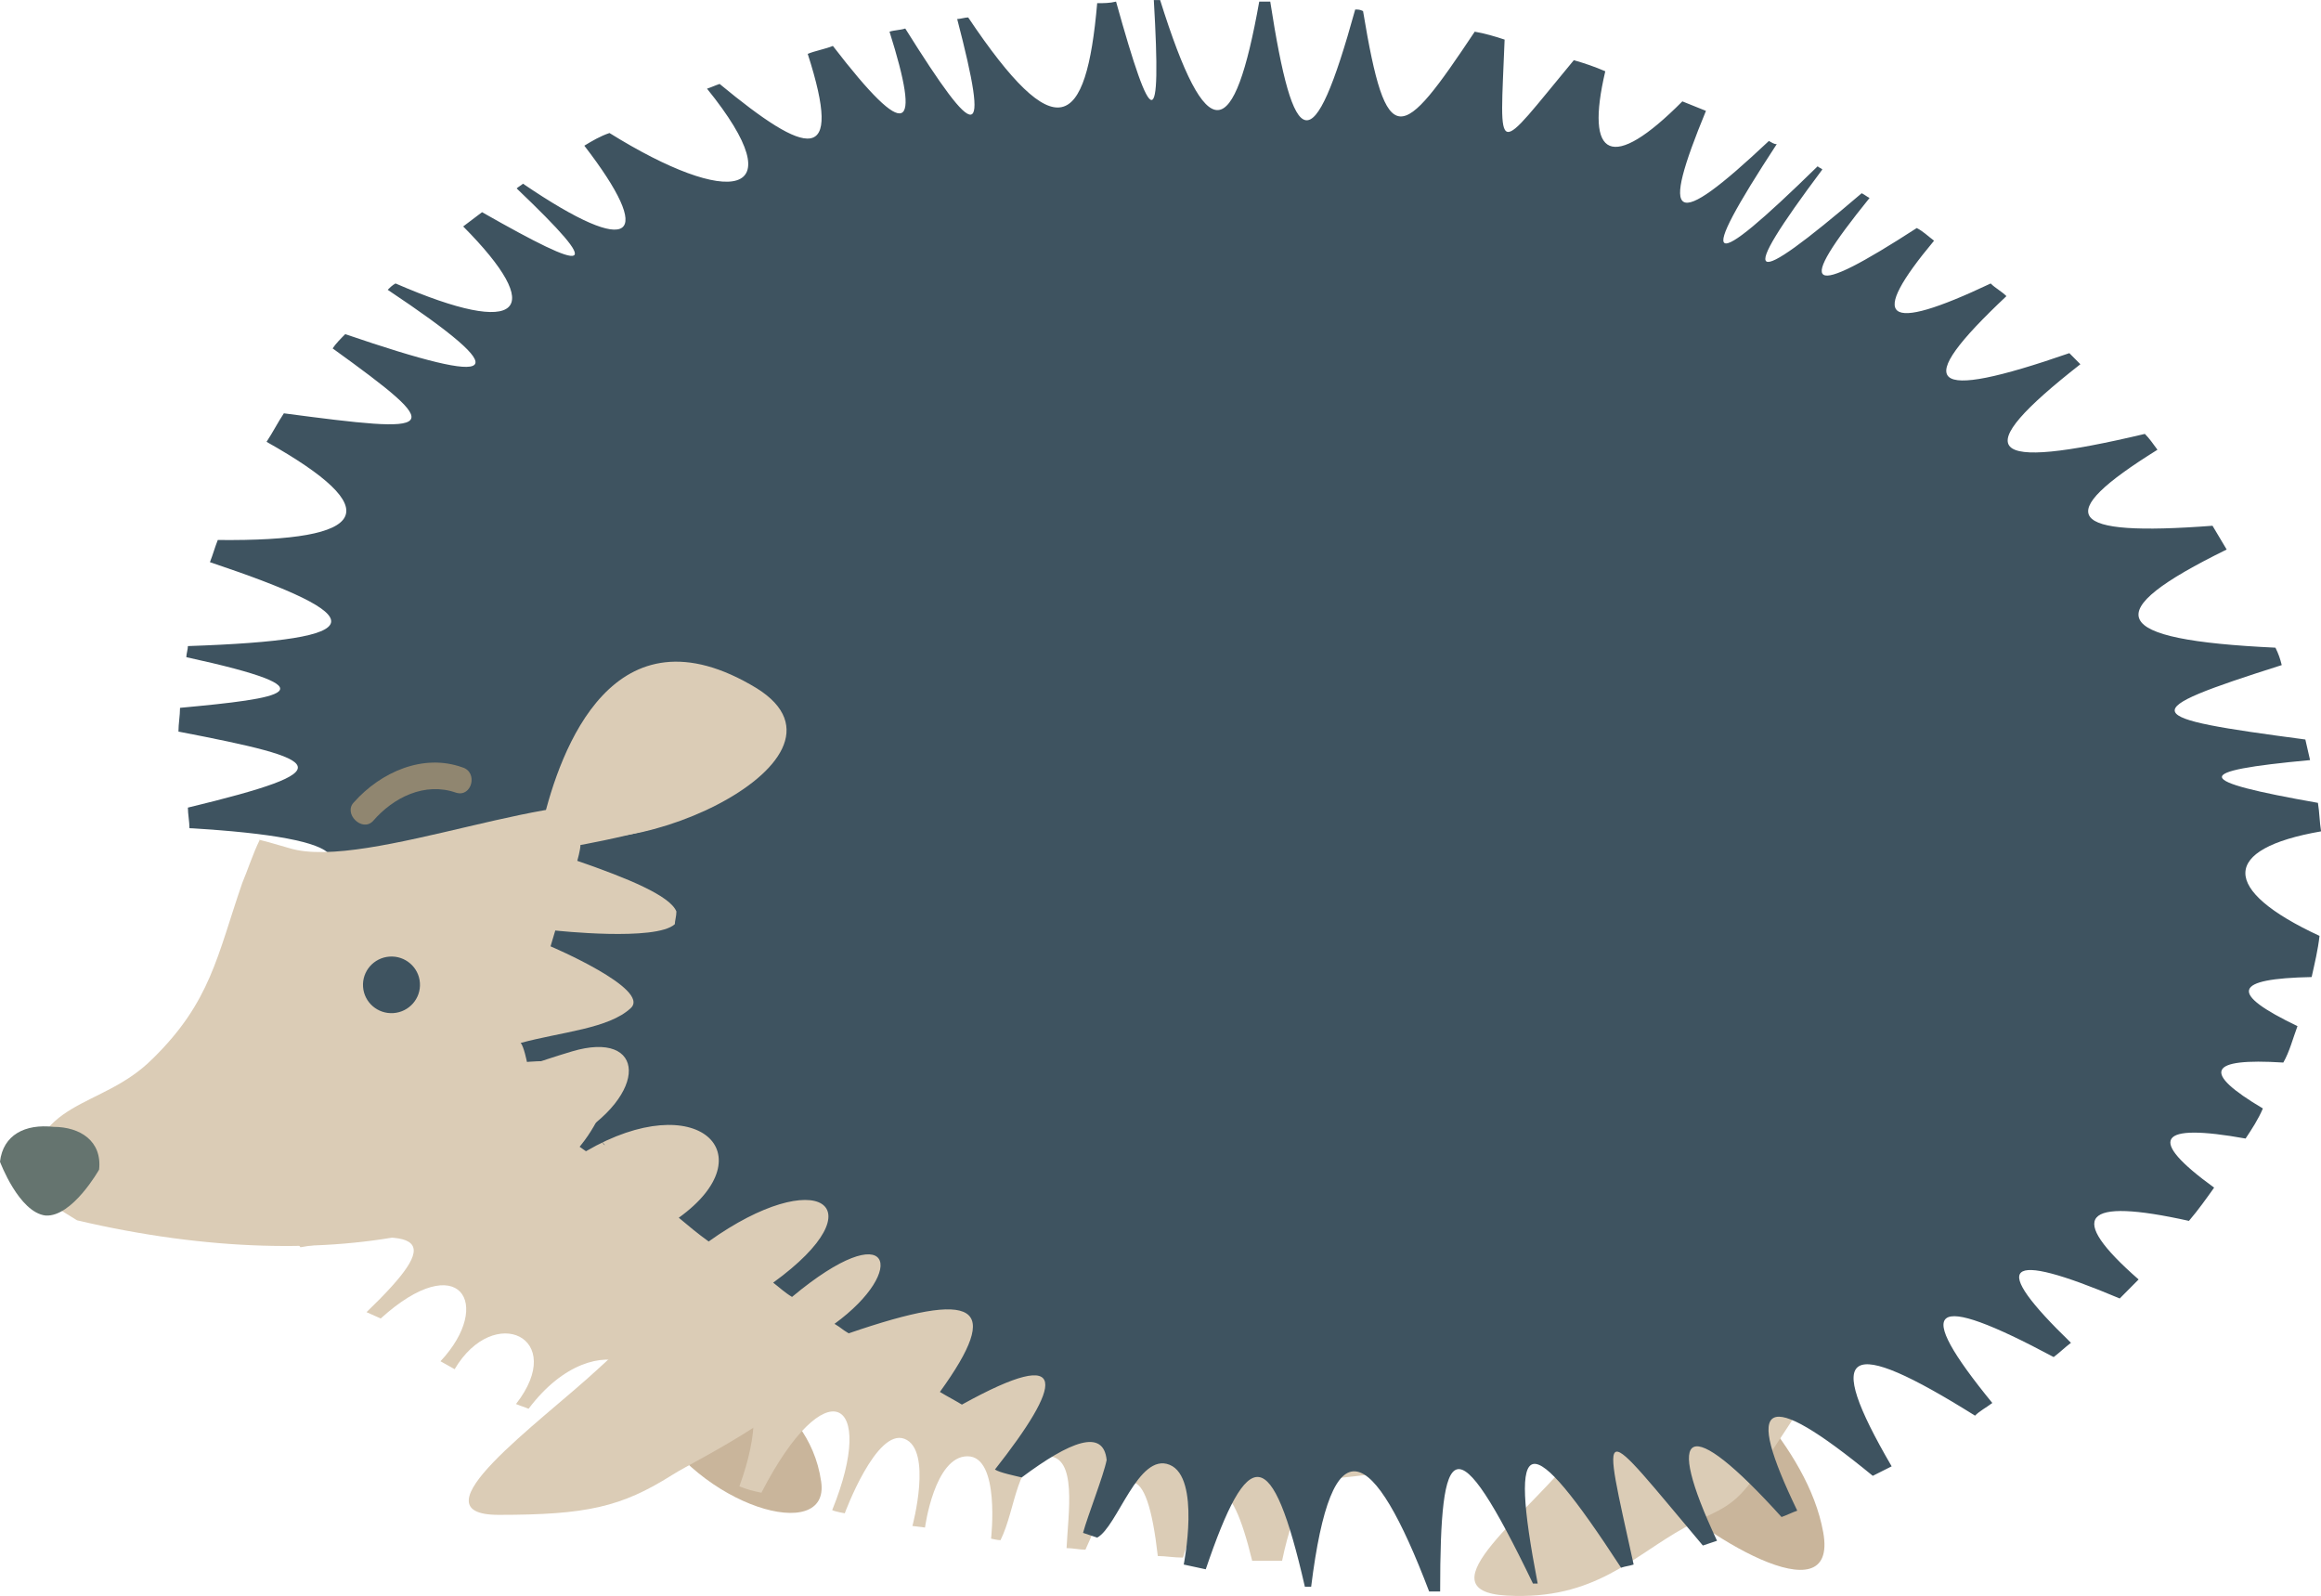 <svg version="1.1" xmlns="http://www.w3.org/2000/svg" xmlns:xlink="http://www.w3.org/1999/xlink" width="117.837" height="81.023" viewBox="0,0,117.837,81.023"><g transform="translate(-177.355,-98.955)"><g data-paper-data="{&quot;isPaintingLayer&quot;:true}" fill-rule="nonzero" stroke="none" stroke-width="1" stroke-linecap="butt" stroke-linejoin="miter" stroke-miterlimit="10" stroke-dasharray="" stroke-dashoffset="0" style="mix-blend-mode: normal"><g data-paper-data="{&quot;index&quot;:null}"><path d="M204.669,156.083c5.111,4.663 6.23,8.2 7.188,9.727c1.597,2.492 6.549,3.859 7.188,8.361c0.479,3.216 -6.23,1.286 -8.705,-3.377c-3.115,-5.949 -3.834,-6.029 -7.268,-6.994c-3.514,-0.965 0.16,-9.004 1.597,-7.718z" fill="#c9b59b"/><path d="M226.552,158.656c-1.438,3.055 -3.035,5.869 -4.153,7.074c-4.712,5.145 -9.424,7.155 -10.942,8.12c-2.556,1.608 -4.313,2.01 -8.785,2.01c-4.473,0 2.076,-4.663 5.032,-7.396c5.271,-4.743 7.188,-9.084 8.066,-12.702c0.878,-3.216 13.976,-4.02 10.782,2.894z" fill="#dbccb6"/><path d="M247.717,161.148c1.517,1.125 9.264,-0.322 10.862,0.322c1.757,0.724 2.875,3.457 4.073,4.824c1.997,2.171 6.469,6.029 7.268,10.451c0.799,4.421 -6.23,0.161 -9.025,-2.733c-2.476,-2.572 -8.705,-1.286 -8.705,-1.286c-6.948,-2.412 -4.393,-11.657 -4.473,-11.576z" fill="#c9b59b"/><path d="M274.232,161.952c0,0 -6.868,10.692 -7.907,12.139c-1.118,1.528 -1.837,1.528 -3.434,2.412c-2.636,1.447 -4.552,3.698 -9.025,3.457c-4.472,-0.241 1.278,-4.261 3.674,-7.476c2.556,-3.377 4.472,-5.869 3.594,-9.004c0,0 5.75,-7.557 13.098,-1.528z" fill="#dbccb6"/></g><path d="M195.964,165.57c3.913,-3.778 3.195,-4.422 -3.354,-3.296c-0.319,-0.402 -0.719,-0.884 -1.038,-1.367c0.559,-0.322 3.993,-5.467 7.028,-8.924c-0.958,-2.492 -1.438,-5.065 -1.438,-7.798c0,-16.641 18.928,-30.147 42.329,-30.147c23.401,0 42.329,13.506 42.329,30.147c0,15.757 -17.091,28.7 -38.815,29.986c0.24,0.241 0.399,0.563 0.559,0.804c-0.399,0.563 -0.799,1.688 -1.118,3.216c-0.08,0 -0.16,0 -0.24,0c-0.399,0 -0.799,0 -1.278,0c-1.118,-4.582 -2.156,-4.582 -3.514,-0.161c-0.479,0 -0.879,-0.08 -1.278,-0.08c-0.559,-4.904 -1.677,-4.984 -3.674,-0.322c-0.319,0 -0.639,-0.08 -0.958,-0.08c0.08,-1.769 0.559,-4.663 -0.958,-4.663c-1.597,0 -1.597,2.653 -2.396,4.261c-0.16,0 -0.479,-0.08 -0.479,-0.08c0,0 0.479,-4.18 -1.198,-4.18c-1.677,0 -2.156,3.618 -2.156,3.618l-0.639,-0.08c0,0 1.038,-3.859 -0.399,-4.422c-1.438,-0.563 -3.035,3.778 -3.035,3.778c0,0 -0.479,-0.08 -0.639,-0.161c2.316,-5.708 -0.319,-7.235 -3.594,-0.884c-0.399,-0.08 -0.719,-0.161 -1.118,-0.322c1.997,-5.467 -0.319,-7.798 -4.472,-2.331c-0.399,-0.161 -0.799,-0.241 -1.198,-0.402c2.955,-3.135 -1.517,-5.869 -5.032,-1.206c-0.399,-0.161 -0.24,-0.08 -0.639,-0.241c2.636,-3.376 -1.118,-5.145 -3.115,-1.769c-0.719,-0.402 0,0 -0.719,-0.402c2.715,-2.894 0.958,-5.788 -3.035,-2.171l-0.719,-0.322z" data-paper-data="{&quot;index&quot;:null}" fill="#dbccb6"/><g data-paper-data="{&quot;index&quot;:null}" fill="#3e5360"><path d="M186.974,141c0,-0.322 -0.08,-0.724 -0.08,-1.045c7.987,-1.929 7.028,-2.412 -0.479,-3.859c0,-0.402 0.08,-0.804 0.08,-1.206c5.191,-0.482 8.066,-0.884 0.32,-2.572c0,-0.161 0.08,-0.402 0.08,-0.563c9.504,-0.322 9.504,-1.447 1.118,-4.261c0.16,-0.402 0.24,-0.724 0.399,-1.125c7.747,0.08 8.626,-1.528 2.476,-4.984c0.32,-0.482 0.559,-0.965 0.879,-1.447c7.907,1.045 8.386,0.965 2.476,-3.296c0.16,-0.241 0.399,-0.482 0.639,-0.724c7.987,2.733 8.785,2.171 2.156,-2.251c0.08,-0.08 0.24,-0.241 0.399,-0.322c6.469,2.814 7.667,1.367 3.434,-2.894c0.319,-0.241 0.639,-0.482 0.958,-0.724c5.511,3.135 6.309,3.135 1.757,-1.206c0.08,-0.08 0.24,-0.161 0.32,-0.241c5.67,3.859 6.709,2.733 3.115,-1.929c0.399,-0.241 0.799,-0.482 1.278,-0.643c6.07,3.778 9.504,3.377 4.952,-2.251c0.24,-0.08 0.399,-0.161 0.639,-0.241c4.473,3.698 6.309,4.18 4.473,-1.527c0.399,-0.161 0.878,-0.241 1.278,-0.402c3.834,4.984 4.473,4.341 2.875,-0.724c0.24,-0.08 0.559,-0.08 0.799,-0.161c3.674,5.869 4.313,5.949 2.636,-0.482c0.16,0 0.399,-0.08 0.559,-0.08c4.473,6.673 5.99,5.708 6.549,-0.724c0.319,0 0.639,0 0.958,-0.08c1.837,6.592 2.316,6.753 1.917,-0.08c0.08,0 0.24,0 0.32,0c2.396,7.637 3.754,7.235 5.032,0.08c0.16,0 0.399,0 0.559,0c1.198,7.718 2.156,8.2 4.313,0.402c0.16,0 0.24,0 0.399,0.08c1.198,7.235 1.917,6.673 5.67,1.045c0.479,0.08 1.038,0.241 1.517,0.402c-0.24,6.19 -0.559,5.949 3.514,1.045c0.559,0.161 1.038,0.322 1.597,0.563c-1.038,4.422 0.32,5.145 3.913,1.528c0.399,0.161 0.799,0.322 1.198,0.482c-2.316,5.628 -1.757,6.19 3.195,1.528c0.16,0.08 0.24,0.161 0.399,0.161c-4.153,6.351 -3.594,6.673 2.076,1.125c0.08,0.08 0.16,0.08 0.24,0.161c-4.393,5.869 -3.834,6.19 1.997,1.206c0.16,0.08 0.24,0.161 0.399,0.241c-3.834,4.743 -3.195,5.145 2.396,1.527c0.32,0.161 0.559,0.402 0.879,0.643c-3.354,4.02 -2.556,4.743 2.875,2.171c0.24,0.241 0.559,0.402 0.799,0.643c-4.872,4.582 -3.993,5.386 3.195,2.894c0.16,0.161 0.399,0.402 0.559,0.563c-5.75,4.502 -4.872,5.467 3.275,3.537c0.24,0.241 0.399,0.482 0.639,0.804c-5.431,3.377 -4.632,4.422 2.795,3.859c0.24,0.402 0.479,0.804 0.719,1.206c-6.549,3.216 -6.07,4.582 2.476,4.984c0.16,0.322 0.24,0.563 0.32,0.884c-7.587,2.412 -7.268,2.653 1.198,3.778c0.08,0.322 0.16,0.724 0.24,1.045c-6.07,0.563 -5.99,1.045 0.399,2.171c0.08,0.482 0.08,0.965 0.16,1.447c-5.111,0.884 -5.111,2.974 -0.08,5.306c-0.08,0.724 -0.24,1.367 -0.399,2.09c-3.993,0.08 -4.233,0.804 -0.719,2.492c-0.24,0.643 -0.399,1.286 -0.719,1.849c-3.834,-0.241 -4.153,0.482 -1.038,2.331c-0.24,0.563 -0.559,1.045 -0.878,1.527c-4.473,-0.804 -5.032,0 -1.597,2.492c-0.399,0.563 -0.799,1.125 -1.278,1.688c-5.431,-1.206 -6.229,-0.241 -2.556,2.974c-0.32,0.322 -0.639,0.643 -0.958,0.965c-5.91,-2.492 -6.629,-1.769 -2.476,2.251c-0.32,0.241 -0.559,0.482 -0.878,0.724c-6.309,-3.376 -7.188,-2.653 -3.115,2.331c-0.32,0.241 -0.639,0.402 -0.878,0.643c-6.549,-4.1 -7.747,-3.457 -4.233,2.573c-0.32,0.161 -0.639,0.322 -0.958,0.482c-5.591,-4.582 -6.549,-3.859 -3.834,1.769c-0.24,0.08 -0.559,0.241 -0.799,0.322c-4.792,-5.306 -5.99,-4.582 -3.275,1.206c-0.24,0.08 -0.479,0.161 -0.719,0.241c-5.351,-6.351 -5.191,-6.673 -3.514,0.965c-0.24,0.08 -0.399,0.08 -0.639,0.161c-4.712,-7.235 -5.75,-7.074 -4.233,0.804c-0.08,0 -0.16,0 -0.24,0c-3.993,-8.28 -4.712,-7.316 -4.712,0.402c-0.16,0 -0.399,0 -0.559,0c-2.875,-7.557 -4.952,-8.602 -5.99,-0.241c-0.08,0 -0.24,0 -0.319,0c-1.677,-7.316 -2.875,-7.235 -5.032,-0.884c-0.399,-0.08 -0.719,-0.161 -1.118,-0.241c0,0 0.878,-4.422 -0.719,-5.065c-1.597,-0.643 -2.636,3.135 -3.674,3.698c-0.24,-0.08 -0.479,-0.161 -0.719,-0.241c0.24,-0.884 1.038,-2.894 1.198,-3.698c-0.16,-1.608 -1.837,-0.965 -4.313,0.884c-0.32,-0.08 -1.118,-0.241 -1.358,-0.402c3.354,-4.261 3.993,-6.431 -1.677,-3.296c-0.399,-0.241 -0.719,-0.402 -1.118,-0.643c3.195,-4.422 1.917,-5.226 -4.632,-2.975c-0.399,-0.241 -0.32,-0.241 -0.719,-0.482c3.754,-2.733 2.955,-5.628 -2.156,-1.367c-0.399,-0.241 -0.639,-0.482 -0.958,-0.724c5.431,-3.939 2.236,-6.029 -3.275,-2.09c-0.559,-0.402 -1.038,-0.804 -1.517,-1.206c4.473,-3.216 0.958,-6.673 -4.712,-3.376l-0.799,-0.563c4.073,-2.331 3.834,-5.627 0.08,-4.502c-3.754,1.125 -4.473,1.769 -4.792,1.769c-0.479,-0.643 -0.879,-1.206 -1.278,-1.849c4.473,-2.09 0.399,-1.849 -5.111,-2.251c-0.16,-0.402 -0.32,-0.804 -0.479,-1.206c6.07,-0.965 1.278,-4.1 -5.111,-3.618c-0.08,-0.161 -0.08,-0.322 -0.16,-0.482c7.268,-1.849 5.91,-3.216 -2.476,-3.698z"/><path d="M208.059,157.078c0,0.08 -0.399,-0.482 0,0z"/></g><g data-paper-data="{&quot;index&quot;:null}"><path d="M185.102,152.707c2.955,-2.894 3.275,-5.226 4.552,-8.924c0.24,-0.563 0.559,-1.528 0.878,-2.171c0,0 -0.399,-0.161 1.517,0.402c3.913,1.206 14.536,-3.537 17.57,-1.849c0.639,0.402 0.799,0.322 1.118,0.804c-2.076,0.563 -3.913,0.884 -3.913,0.884c0,0.241 -0.16,0.804 -0.16,0.804c2.556,0.884 4.712,1.769 5.032,2.572c0,0.241 -0.08,0.482 -0.08,0.643c-0.958,0.884 -6.07,0.322 -6.07,0.322l-0.24,0.804c0,0 5.112,2.171 4.073,3.135c-1.118,1.045 -3.514,1.206 -5.591,1.769c0.16,0.161 0.32,0.965 0.32,0.965c0,0 3.275,-0.322 4.632,0.724c-0.399,0.724 -0.719,1.447 -0.958,2.01c-2.636,5.628 -13.178,8.441 -26.515,5.306l-2.476,-1.527c0.08,-4.743 3.674,-4.02 6.309,-6.673z" fill="#dbccb6"/><path d="M195.787,149.054c-0.056,-0.792 0.545,-1.479 1.343,-1.535c0.797,-0.056 1.489,0.541 1.544,1.333c0.056,0.792 -0.545,1.479 -1.343,1.535c-0.797,0.056 -1.489,-0.541 -1.544,-1.333z" fill="#3e5360"/><g fill="#c6a87b" opacity="0.6"><path d="M195.325,139.683c1.358,-1.528 3.514,-2.492 5.511,-1.769c0.799,0.241 0.479,1.527 -0.32,1.286c-1.597,-0.563 -3.195,0.241 -4.233,1.447c-0.559,0.563 -1.517,-0.402 -0.958,-0.965z"/></g><path d="M182.386,158.334c0,0 -1.358,2.412 -2.716,2.331c-1.358,-0.161 -2.316,-2.733 -2.316,-2.733c0.16,-1.367 1.278,-1.929 2.716,-1.769c1.358,0 2.476,0.724 2.316,2.171z" fill="#65746f"/><path d="M204.909,140.728c0.878,-3.698 3.594,-11.255 10.862,-6.833c6.07,3.779 -7.827,9.727 -10.862,6.833z" fill="#dbccb6"/></g></g></g></svg>